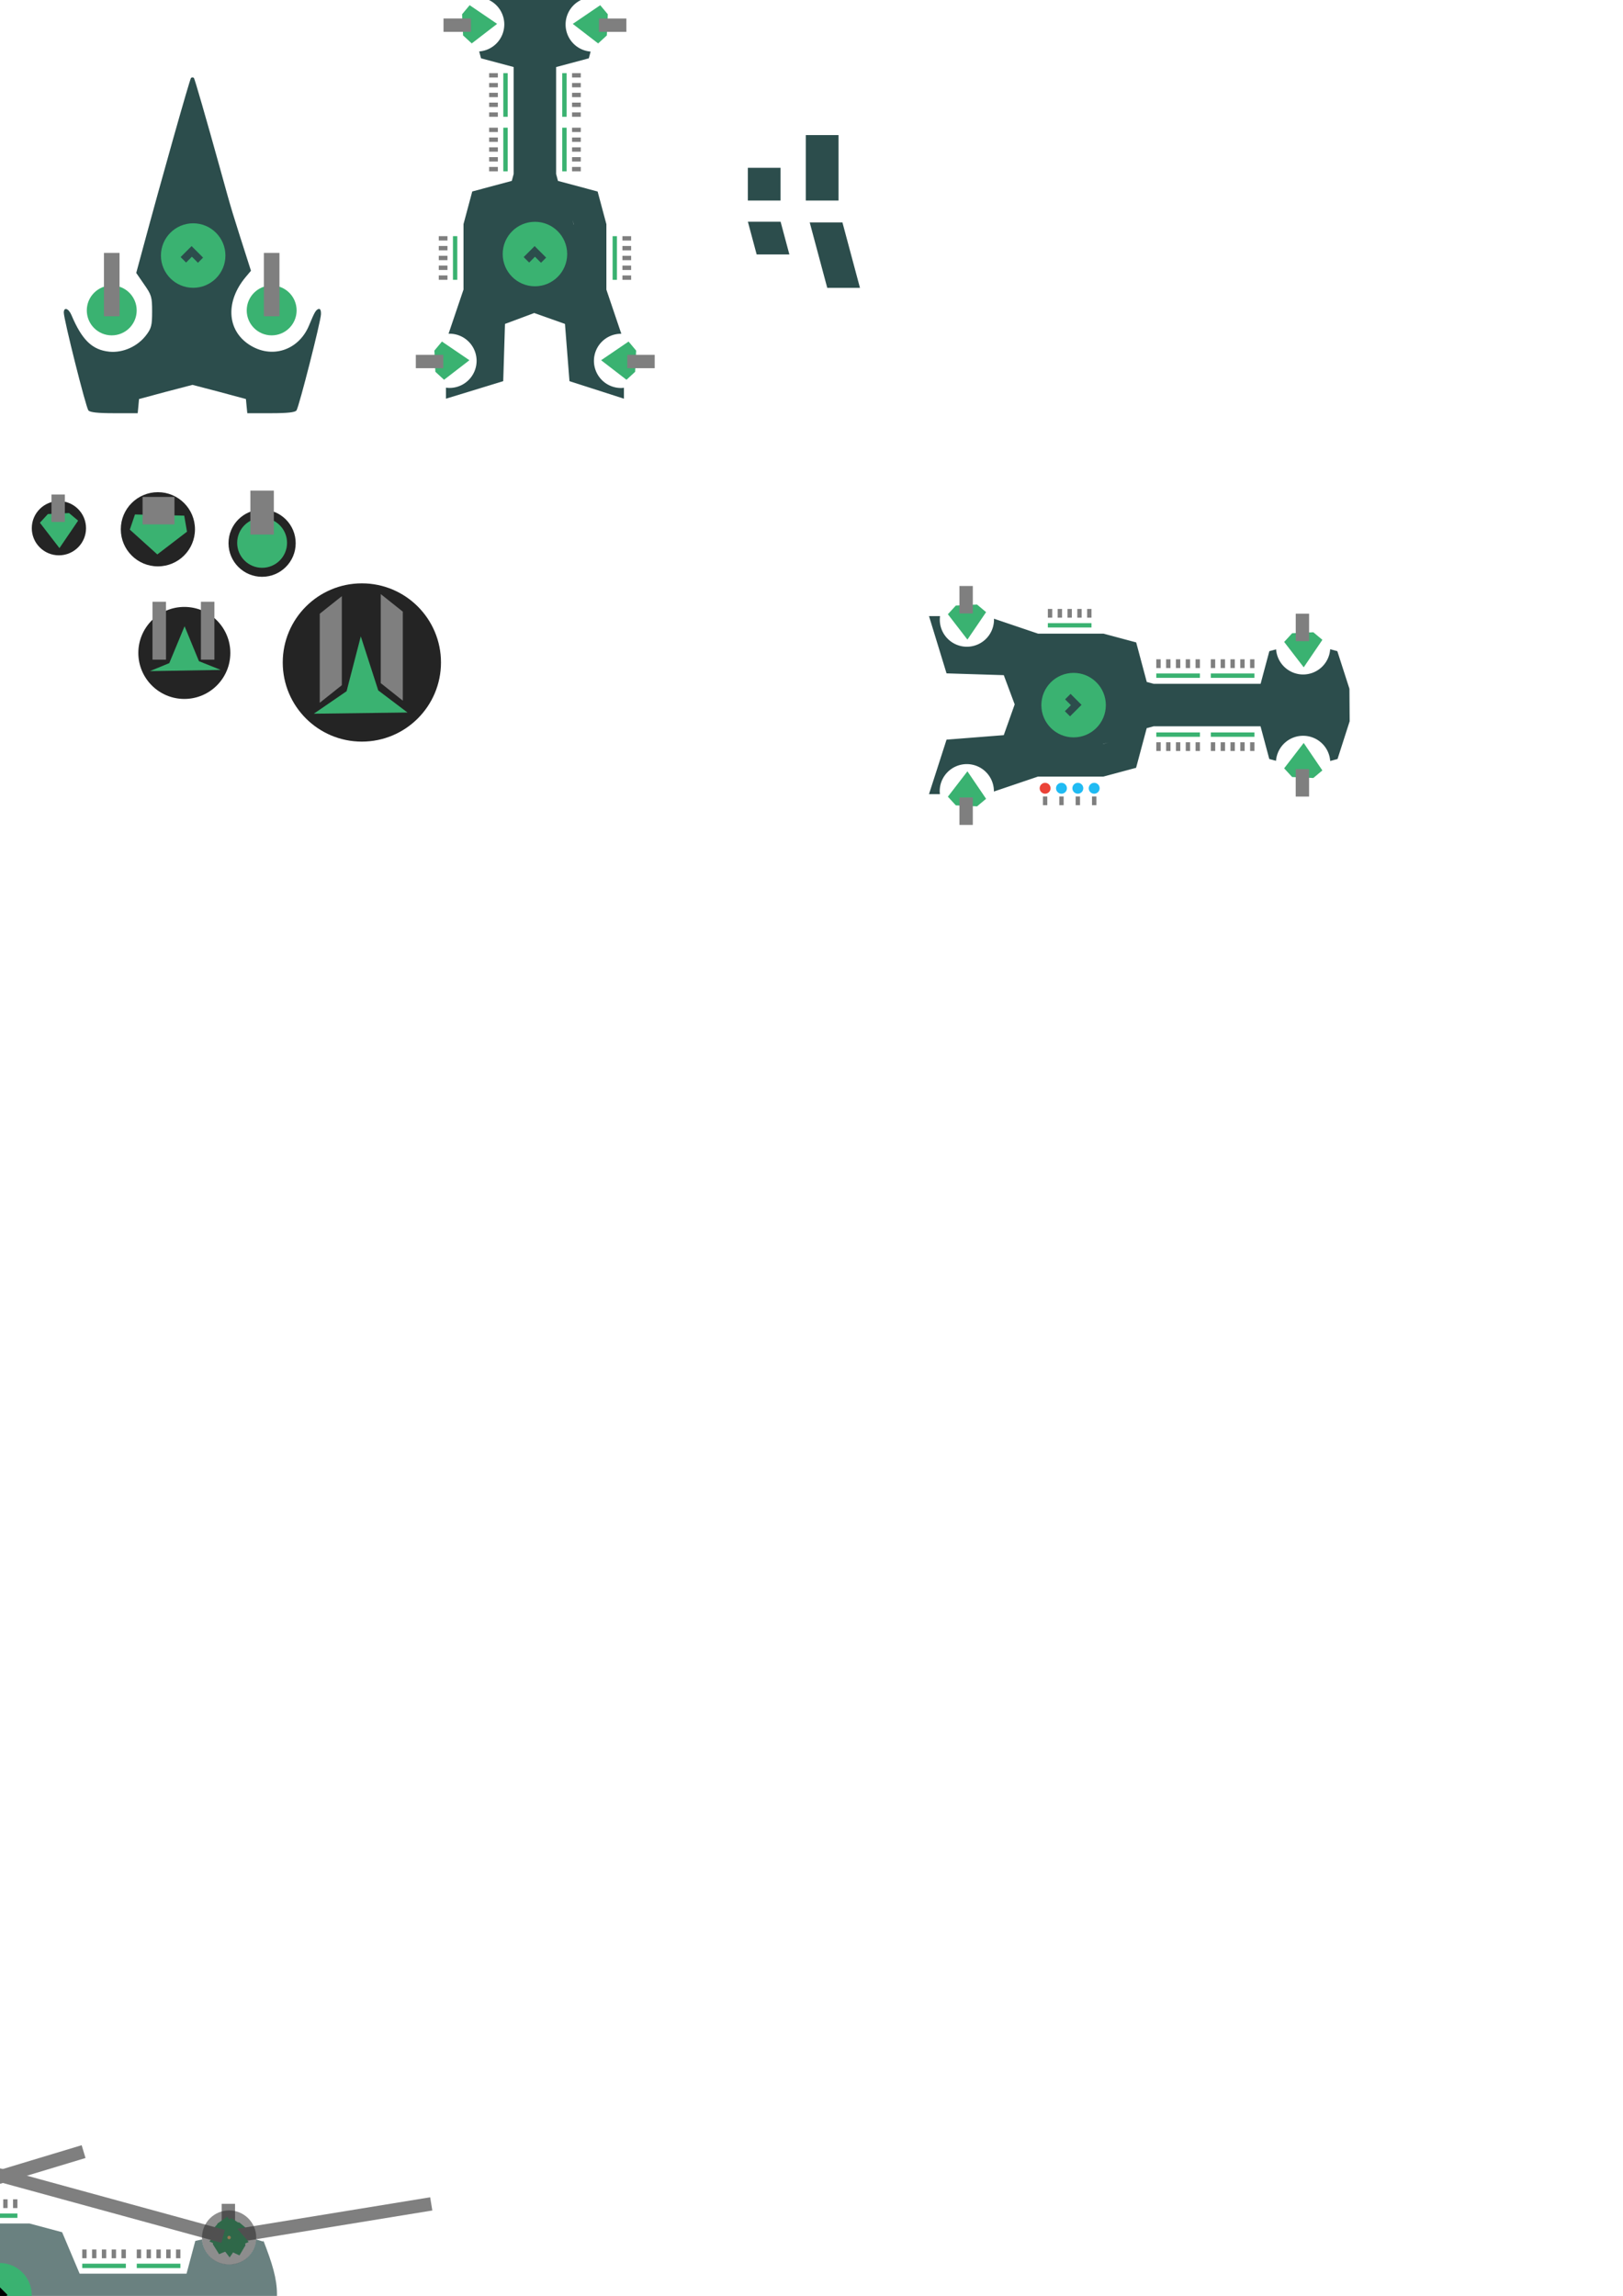 <?xml version="1.0" encoding="UTF-8" standalone="no"?>
<!-- Created with Inkscape (http://www.inkscape.org/) -->

<svg
 xmlns:dc="http://purl.org/dc/elements/1.1/"
 xmlns:cc="http://creativecommons.org/ns#"
 xmlns:rdf="http://www.w3.org/1999/02/22-rdf-syntax-ns#"
 xmlns:svg="http://www.w3.org/2000/svg"
 xmlns="http://www.w3.org/2000/svg"
 xmlns:sodipodi="http://sodipodi.sourceforge.net/DTD/sodipodi-0.dtd"
 xmlns:inkscape="http://www.inkscape.org/namespaces/inkscape"
 width="744.09"
 height="1052.4"
 viewBox="0 0 744.09 1052.4"
 id="svg2"
 version="1.1"
 inkscape:version="0.91 r13725"
 sodipodi:docname="ships.svg">
<defs
 id="defs4" />
<sodipodi:namedview
 id="base"
 pagecolor="#000000"
 bordercolor="#666666"
 borderopacity="1.0"
 inkscape:pageopacity="0"
 inkscape:pageshadow="2"
 inkscape:zoom="1"
 inkscape:cx="511.21"
 inkscape:cy="641.97"
 inkscape:document-units="px"
 inkscape:current-layer="layer1"
 showgrid="false"
 units="px"
 inkscape:object-nodes="false"
 inkscape:snap-global="true"
 inkscape:snap-bbox="true"
 inkscape:snap-bbox-midpoints="true"
 inkscape:snap-bbox-edge-midpoints="true"
 inkscape:bbox-nodes="false" />
<g
 inkscape:label="Layer 1"
 inkscape:groupmode="layer"
 id="layer1">
<path
 inkscape:connector-curvature="0"
 id="path4787"
 d="m 120.71,1027.5 -3.29,-1 c -0.44,6.5 -5.86,11.5 -12.4,11.5 -6.502,0 -11.902,-5 -12.39,-11.5 l -3.1,0.7 0,0 -4.01,15 -49.01,0 -8.03,-19 -14.96,-4 -30,0 -20.23,-6.9 0,0.4 c 0.04,6.8 -5.538,12.5 -12.43,12.5 -6.892,0 -12.467,-5.7 -12.43,-12.5 0,-0.5 0.05,-1.2 0.12,-1.7 l -5.05,0 8.03,26.5 26.24,0.7 5,13.5 -5,14 -26.24,2 -8.03,25 5,0 c 0.02,-19.5 24.955,-16.7 24.76,-1.2 l 20.21,-7 30,0 14.99,-4 8.04,-19 49.01,0 4.01,15 3.09,0.7 c 2.503,-16.3 23.72,-14.3 24.83,0.1 l 3.36,-0.9 0,0 c 8.25,-21.5 8.28,-28.1 -0.1,-49.5 z"
 style="opacity:0.707;fill:#2c4d4c;stroke-width:2.5;stroke-linecap:round;stroke-linejoin:round"
 sodipodi:nodetypes="ccccccccccccccccccccccccccccccccccccc" />
<g
 transform="translate(-240.36,948.39)"
 id="g4789">
<circle
 style="fill:#3ab271;stroke-width:2.5;stroke-linecap:round;stroke-linejoin:round"
 id="circle4791"
 cx="240.14"
 cy="103.69"
 r="14.781" />
<path
 inkscape:connector-curvature="0"
 id="path4793"
 d="m 238.75,98.527 -2.51,2.513 2.67,2.66 -2.77,2.77 2.37,2.36 5.27,-5.27 -5.03,-5.033 z"
 style="fill:#2c4d4c;stroke-width:2.5;stroke-linecap:round;stroke-linejoin:round" />
</g>
<g
 transform="matrix(0,1,-1,0,418.56,699.03)"
 id="g4795">
<rect
 style="fill:#3ab271;stroke-width:2.5;stroke-linecap:round;stroke-linejoin:round"
 id="rect4797"
 width="2"
 height="20"
 x="365.57"
 y="335.86" />
<rect
 y="-374.07"
 x="353.86"
 height="4"
 width="2"
 id="rect4799"
 style="fill:#7f7f7f;stroke-width:2.5;stroke-linecap:round;stroke-linejoin:round"
 transform="matrix(0,1,-1,0,0,0)" />
<rect
 transform="matrix(0,1,-1,0,0,0)"
 style="fill:#7f7f7f;stroke-width:2.5;stroke-linecap:round;stroke-linejoin:round"
 id="rect4801"
 width="2"
 height="4"
 x="349.36"
 y="-374.07" />
<rect
 transform="matrix(0,1,-1,0,0,0)"
 style="fill:#7f7f7f;stroke-width:2.5;stroke-linecap:round;stroke-linejoin:round"
 id="rect4803"
 width="2"
 height="4"
 x="344.86"
 y="-374.07" />
<rect
 y="-374.07"
 x="340.36"
 height="4"
 width="2"
 id="rect4805"
 style="fill:#7f7f7f;stroke-width:2.5;stroke-linecap:round;stroke-linejoin:round"
 transform="matrix(0,1,-1,0,0,0)" />
<rect
 transform="matrix(0,1,-1,0,0,0)"
 style="fill:#7f7f7f;stroke-width:2.5;stroke-linecap:round;stroke-linejoin:round"
 id="rect4807"
 width="2"
 height="4"
 x="335.86"
 y="-374.07" />
</g>
<g
 transform="matrix(0,1,-1,0,418.56,699.03)"
 id="g4809">
<rect
 y="360.86"
 x="365.57"
 height="20"
 width="2"
 id="rect4811"
 style="fill:#3ab271;stroke-width:2.5;stroke-linecap:round;stroke-linejoin:round" />
<rect
 transform="matrix(0,1,-1,0,0,0)"
 style="fill:#7f7f7f;stroke-width:2.5;stroke-linecap:round;stroke-linejoin:round"
 id="rect4813"
 width="2"
 height="4"
 x="378.86"
 y="-374.07" />
<rect
 y="-374.07"
 x="374.36"
 height="4"
 width="2"
 id="rect4815"
 style="fill:#7f7f7f;stroke-width:2.5;stroke-linecap:round;stroke-linejoin:round"
 transform="matrix(0,1,-1,0,0,0)" />
<rect
 y="-374.07"
 x="369.86"
 height="4"
 width="2"
 id="rect4817"
 style="fill:#7f7f7f;stroke-width:2.5;stroke-linecap:round;stroke-linejoin:round"
 transform="matrix(0,1,-1,0,0,0)" />
<rect
 transform="matrix(0,1,-1,0,0,0)"
 style="fill:#7f7f7f;stroke-width:2.5;stroke-linecap:round;stroke-linejoin:round"
 id="rect4819"
 width="2"
 height="4"
 x="365.36"
 y="-374.07" />
<rect
 y="-374.07"
 x="360.86"
 height="4"
 width="2"
 id="rect4821"
 style="fill:#7f7f7f;stroke-width:2.5;stroke-linecap:round;stroke-linejoin:round"
 transform="matrix(0,1,-1,0,0,0)" />
</g>
<g
 transform="matrix(0,1,-1,0,343.83,722.12)"
 id="g4823">
<rect
 y="335.86"
 x="365.57"
 height="20"
 width="2"
 id="rect4825"
 style="fill:#3ab271;stroke-width:2.5;stroke-linecap:round;stroke-linejoin:round" />
<rect
 transform="matrix(0,1,-1,0,0,0)"
 style="fill:#7f7f7f;stroke-width:2.5;stroke-linecap:round;stroke-linejoin:round"
 id="rect4827"
 width="2"
 height="4"
 x="353.86"
 y="-374.07" />
<rect
 y="-374.07"
 x="349.36"
 height="4"
 width="2"
 id="rect4829"
 style="fill:#7f7f7f;stroke-width:2.5;stroke-linecap:round;stroke-linejoin:round"
 transform="matrix(0,1,-1,0,0,0)" />
<rect
 y="-374.07"
 x="344.86"
 height="4"
 width="2"
 id="rect4831"
 style="fill:#7f7f7f;stroke-width:2.5;stroke-linecap:round;stroke-linejoin:round"
 transform="matrix(0,1,-1,0,0,0)" />
<rect
 transform="matrix(0,1,-1,0,0,0)"
 style="fill:#7f7f7f;stroke-width:2.5;stroke-linecap:round;stroke-linejoin:round"
 id="rect4833"
 width="2"
 height="4"
 x="340.36"
 y="-374.07" />
<rect
 y="-374.07"
 x="335.86"
 height="4"
 width="2"
 id="rect4835"
 style="fill:#7f7f7f;stroke-width:2.5;stroke-linecap:round;stroke-linejoin:round"
 transform="matrix(0,1,-1,0,0,0)" />
</g>
<g
 id="g4837"
 transform="matrix(0,-1,-1,0,418.56,1405.2)">
<rect
 y="335.86"
 x="365.57"
 height="20"
 width="2"
 id="rect4839"
 style="fill:#3ab271;stroke-width:2.5;stroke-linecap:round;stroke-linejoin:round" />
<rect
 transform="matrix(0,1,-1,0,0,0)"
 style="fill:#7f7f7f;stroke-width:2.5;stroke-linecap:round;stroke-linejoin:round"
 id="rect4841"
 width="2"
 height="4"
 x="353.86"
 y="-374.07" />
<rect
 y="-374.07"
 x="349.36"
 height="4"
 width="2"
 id="rect4843"
 style="fill:#7f7f7f;stroke-width:2.5;stroke-linecap:round;stroke-linejoin:round"
 transform="matrix(0,1,-1,0,0,0)" />
<rect
 y="-374.07"
 x="344.86"
 height="4"
 width="2"
 id="rect4845"
 style="fill:#7f7f7f;stroke-width:2.5;stroke-linecap:round;stroke-linejoin:round"
 transform="matrix(0,1,-1,0,0,0)" />
<rect
 transform="matrix(0,1,-1,0,0,0)"
 style="fill:#7f7f7f;stroke-width:2.5;stroke-linecap:round;stroke-linejoin:round"
 id="rect4847"
 width="2"
 height="4"
 x="340.36"
 y="-374.07" />
<rect
 y="-374.07"
 x="335.86"
 height="4"
 width="2"
 id="rect4849"
 style="fill:#7f7f7f;stroke-width:2.5;stroke-linecap:round;stroke-linejoin:round"
 transform="matrix(0,1,-1,0,0,0)" />
</g>
<g
 id="g4851"
 transform="matrix(0,-1,-1,0,418.56,1405.2)">
<rect
 style="fill:#3ab271;stroke-width:2.5;stroke-linecap:round;stroke-linejoin:round"
 id="rect4853"
 width="2"
 height="20"
 x="365.57"
 y="360.86" />
<rect
 y="-374.07"
 x="378.86"
 height="4"
 width="2"
 id="rect4855"
 style="fill:#7f7f7f;stroke-width:2.5;stroke-linecap:round;stroke-linejoin:round"
 transform="matrix(0,1,-1,0,0,0)" />
<rect
 transform="matrix(0,1,-1,0,0,0)"
 style="fill:#7f7f7f;stroke-width:2.5;stroke-linecap:round;stroke-linejoin:round"
 id="rect4857"
 width="2"
 height="4"
 x="374.36"
 y="-374.07" />
<rect
 transform="matrix(0,1,-1,0,0,0)"
 style="fill:#7f7f7f;stroke-width:2.5;stroke-linecap:round;stroke-linejoin:round"
 id="rect4859"
 width="2"
 height="4"
 x="369.86"
 y="-374.07" />
<rect
 y="-374.07"
 x="365.36"
 height="4"
 width="2"
 id="rect4861"
 style="fill:#7f7f7f;stroke-width:2.5;stroke-linecap:round;stroke-linejoin:round"
 transform="matrix(0,1,-1,0,0,0)" />
<rect
 transform="matrix(0,1,-1,0,0,0)"
 style="fill:#7f7f7f;stroke-width:2.5;stroke-linecap:round;stroke-linejoin:round"
 id="rect4863"
 width="2"
 height="4"
 x="360.86"
 y="-374.07" />
</g>
<g
 id="g4865"
 transform="matrix(0,-1,-1,0,343.84,1382.2)">
<rect
 style="fill:#3ab271;stroke-width:2.5;stroke-linecap:round;stroke-linejoin:round"
 id="rect4867"
 width="2"
 height="20"
 x="365.57"
 y="335.86" />
<rect
 y="-374.07"
 x="353.86"
 height="4"
 width="2"
 id="rect4869"
 style="fill:#7f7f7f;stroke-width:2.5;stroke-linecap:round;stroke-linejoin:round"
 transform="matrix(0,1,-1,0,0,0)" />
<rect
 transform="matrix(0,1,-1,0,0,0)"
 style="fill:#7f7f7f;stroke-width:2.5;stroke-linecap:round;stroke-linejoin:round"
 id="rect4871"
 width="2"
 height="4"
 x="349.36"
 y="-374.07" />
<rect
 transform="matrix(0,1,-1,0,0,0)"
 style="fill:#7f7f7f;stroke-width:2.5;stroke-linecap:round;stroke-linejoin:round"
 id="rect4873"
 width="2"
 height="4"
 x="344.86"
 y="-374.07" />
<rect
 y="-374.07"
 x="340.36"
 height="4"
 width="2"
 id="rect4875"
 style="fill:#7f7f7f;stroke-width:2.5;stroke-linecap:round;stroke-linejoin:round"
 transform="matrix(0,1,-1,0,0,0)" />
<rect
 transform="matrix(0,1,-1,0,0,0)"
 style="fill:#7f7f7f;stroke-width:2.5;stroke-linecap:round;stroke-linejoin:round"
 id="rect4877"
 width="2"
 height="4"
 x="335.86"
 y="-374.07" />
</g>
<g
 transform="matrix(0,-1,-1,0,240.08,1227.7)"
 id="g4879"
 inkscape:transform-center-x="-0.045475"
 inkscape:transform-center-y="-2.8194">
<path
 sodipodi:nodetypes="cccccc"
 inkscape:connector-curvature="0"
 id="path4881"
 d="m 221.49,284.56 -3.47,-4.15 -12.59,8.56 11.63,8.96 3.98,-3.66 z"
 style="fill:#3ab271;stroke-width:2.5;stroke-linecap:round;stroke-linejoin:round" />
<rect
 style="fill:#7f7f7f;stroke-width:2.5;stroke-linecap:round;stroke-linejoin:round"
 id="rect4883"
 width="6.131"
 height="12.575"
 x="286.5"
 y="-230"
 transform="matrix(0,1,-1,0,0,0)" />
</g>
<g
 id="g4885"
 transform="matrix(0,1,-1,0,240.08,876.99)">
<path
 style="fill:#3ab271;stroke-width:2.5;stroke-linecap:round;stroke-linejoin:round"
 d="m 221.49,284.56 -3.47,-4.15 -12.59,8.56 11.63,8.96 3.98,-3.66 z"
 id="path4887"
 inkscape:connector-curvature="0"
 sodipodi:nodetypes="cccccc" />
<rect
 transform="matrix(0,1,-1,0,0,0)"
 y="-230"
 x="286.5"
 height="12.575"
 width="6.131"
 id="rect4889"
 style="fill:#7f7f7f;stroke-width:2.5;stroke-linecap:round;stroke-linejoin:round" />
</g>
<g
 id="g4891"
 transform="matrix(0,-1,-1,0,394.26,1240.2)"
 inkscape:transform-center-x="-0.093132"
 inkscape:transform-center-y="-3.2131">
<path
 style="fill:#3ab271;stroke-width:2.5;stroke-linecap:round;stroke-linejoin:round"
 d="m 221.49,284.56 -3.47,-4.15 -12.59,8.56 11.63,8.96 3.98,-3.66 z"
 id="path4893"
 inkscape:connector-curvature="0"
 sodipodi:nodetypes="cccccc" />
<rect
 transform="matrix(0,1,-1,0,0,0)"
 y="-230"
 x="286.5"
 height="12.575"
 width="6.131"
 id="rect4895"
 style="fill:#7f7f7f;stroke-width:2.5;stroke-linecap:round;stroke-linejoin:round" />
</g>
<g
 transform="matrix(0,1,-1,0,394.25,864)"
 id="g4897">
<path
 sodipodi:nodetypes="cccccc"
 inkscape:connector-curvature="0"
 id="path4899"
 d="m 221.49,284.56 -3.47,-4.15 -12.59,8.56 11.63,8.96 3.98,-3.66 z"
 style="fill:#3ab271;stroke-width:2.5;stroke-linecap:round;stroke-linejoin:round" />
<rect
 style="fill:#7f7f7f;stroke-width:2.5;stroke-linecap:round;stroke-linejoin:round"
 id="rect4901"
 width="6.131"
 height="12.575"
 x="286.5"
 y="-230"
 transform="matrix(0,1,-1,0,0,0)" />
</g>
<path
 style="fill:#2c4d4c"
 d="m 29.25,143.31 c 0,3.1 10.12,43.4 11.27,44.8 0.67,0.9 4.32,1.3 11.79,1.3 l 10.82,0 0.31,-3.2 0.3,-3.3 12.26,-3.3 12.236,-3.2 12.264,3.2 12.25,3.3 0.31,3.3 0.32,3.2 10.87,0 c 7.6,0 11.13,-0.4 11.69,-1.3 1.2,-1.8 11.1,-40.7 11.21,-44 0.1,-1.8 -0.35,-2.7 -1.08,-2.5 -1.3,0.5 -1.8,1.3 -4.4,7.6 -4.77,11.5 -17.29,15.5 -27.54,8.7 -10.14,-6.7 -10.78,-19.8 -1.51,-30.9 l 2.44,-2.9 C 105.53,94.238 107,99.268 100.8,76.918 c -6.194,-22.3 -11.534,-40.8 -11.904,-41.2 -0.36,-0.3 -0.95,-0.3 -1.32,0 -0.58,0.6 -13.496,46.3 -22.256,78.802 l -2.86,10.59 3.65,5.3 c 3.37,4.8 3.63,5.7 3.63,12.4 0,6.3 -0.34,7.7 -2.71,10.8 -3.92,5.2 -10.64,8.2 -16.88,7.6 -7.85,-0.8 -12.54,-5.3 -17.4,-16.8 -1.31,-3.1 -3.5,-3.8 -3.5,-1.1 z"
 id="path4168"
 inkscape:connector-curvature="0"
 sodipodi:nodetypes="scscccccccccscccccccccccccscccs" />
<circle
 style="fill:#3ab271;stroke-width:2.5;stroke-linecap:round;stroke-linejoin:round"
 id="path4158"
 cx="380.11"
 cy="-220.64"
 r="117.03" />
<circle
 r="117.03"
 cy="-215.02"
 cx="113.52"
 id="circle4160"
 style="fill:#7f7f7f;stroke-width:2.5;stroke-linecap:round;stroke-linejoin:round" />
<circle
 style="fill:#2e4e4e;stroke-width:2.5;stroke-linecap:round;stroke-linejoin:round"
 id="circle4162"
 cx="647.17"
 cy="-215.02"
 r="117.03" />
<g
 id="g4185"
 transform="matrix(0,-1,1,0,-14.751,356.16)">
<circle
 r="11.435"
 cy="65.981"
 cx="213.87"
 id="path4181"
 style="fill:#3ab271;stroke-width:2.5;stroke-linecap:round;stroke-linejoin:round" />
<rect
 transform="matrix(0,1,-1,0,0,0)"
 y="-240.23"
 x="62.406"
 height="29.045"
 width="7.151"
 id="rect4183"
 style="fill:#7f7f7f;stroke-width:2.5;stroke-linecap:round;stroke-linejoin:round" />
</g>
<g
 id="g4209"
 transform="matrix(0,-1,1,0,-15.124,357.28)">
<circle
 r="14.781"
 cy="103.69"
 cx="240.14"
 id="circle4203"
 style="fill:#3ab271;stroke-width:2.5;stroke-linecap:round;stroke-linejoin:round" />
<path
 style="fill:#2c4d4c;stroke-width:2.5;stroke-linecap:round;stroke-linejoin:round"
 d="m 239.44,97.926 -2.51,2.514 2.67,2.66 -2.77,2.77 2.37,2.36 5.27,-5.27 -5.03,-5.034 z"
 id="rect4205"
 inkscape:connector-curvature="0" />
</g>
<g
 transform="matrix(0,-1,1,0,58.57,356.16)"
 id="g4321">
<circle
 style="fill:#3ab271;stroke-width:2.5;stroke-linecap:round;stroke-linejoin:round"
 id="circle4323"
 cx="213.87"
 cy="65.981"
 r="11.435" />
<rect
 style="fill:#7f7f7f;stroke-width:2.5;stroke-linecap:round;stroke-linejoin:round"
 id="rect4325"
 width="7.151"
 height="29.045"
 x="62.406"
 y="-240.23"
 transform="matrix(0,1,-1,0,0,0)" />
</g>
<rect
 style="fill:#2c4d4c;stroke-width:2.5;stroke-linecap:round;stroke-linejoin:round"
 id="rect4327"
 width="15"
 height="30"
 x="369.44"
 y="61.92" />
<rect
 y="105.53"
 x="343.89"
 height="31.058"
 width="15"
 id="rect4329"
 style="fill:#2c4d4c;stroke-width:2.5;stroke-linecap:round;stroke-linejoin:round"
 transform="matrix(1,0,0.259,0.966,0,0)" />
<rect
 y="76.92"
 x="342.86"
 height="15"
 width="15"
 id="rect4331"
 style="fill:#2c4d4c;stroke-width:2.5;stroke-linecap:round;stroke-linejoin:round" />
<rect
 style="fill:#2c4d4c;stroke-width:2.5;stroke-linecap:round;stroke-linejoin:round"
 id="rect4333"
 width="15"
 height="15.529"
 x="315.63"
 y="105.21"
 transform="matrix(1,0,0.259,0.966,0,0)" />
<path
 style="fill:#2c4d4c;stroke-width:2.5;stroke-linecap:round;stroke-linejoin:round"
 d="m 252.72,-10.114 -14.97,0.08 -17.24,5.539 -0.88,3.287 a 12.433,12.433 0 0 1 11.57,12.4 12.433,12.433 0 0 1 -11.51,12.387 l 0.83,3.103 0,0.04 14.97,4.01 0,19.016 0,29.996 -0.85,3.17 -18.13,4.86 -4.01,14.956 0,30 -6.85,20.23 a 12.433,12.433 0 0 1 0.42,0 12.433,12.433 0 0 1 12.43,12.43 12.433,12.433 0 0 1 -12.43,12.43 12.433,12.433 0 0 1 -1.61,-0.12 l 0,5.05 26.25,-8.03 0.81,-26.24 13.4,-5 14.1,5 2.06,26.24 24.97,8.03 0,-5 a 12.433,12.433 0 0 1 -1.32,0.1 12.433,12.433 0 0 1 -12.43,-12.43 12.433,12.433 0 0 1 12.43,-12.43 12.433,12.433 0 0 1 0.12,0 l -6.84,-20.21 0,-30 -4.02,-14.986 -18.18,-4.87 -0.85,-3.17 0,-29.995 0,-19.014 14.99,-4.016 0.83,-3.087 A 12.433,12.433 0 0 1 259.31,11.199 12.433,12.433 0 0 1 270.86,-1.19 l -0.9,-3.363 0,-0.02 -17.24,-5.541 z m 9.76,110.864 0.55,2.07 0,0.24 -0.55,-2.31 z"
 id="rect4327-5"
 inkscape:connector-curvature="0" />
<g
 id="g4402"
 transform="translate(-86.016,8.704)">
<circle
 r="15.401"
 cy="240.29"
 cx="206.18"
 id="path4377"
 style="fill:#242424;stroke-width:2.5;stroke-linecap:round;stroke-linejoin:round" />
<g
 transform="matrix(0,-1,1,0,64.853,454)"
 id="g4197">
<circle
 r="11.435"
 cy="141.33"
 cx="213.87"
 id="circle4191"
 style="fill:#3ab271;stroke-width:2.5;stroke-linecap:round;stroke-linejoin:round" />
<rect
 transform="matrix(0,1,-1,0,0,0)"
 y="-237.82"
 x="135.95"
 height="20.142"
 width="10.753"
 id="rect4193"
 style="fill:#7f7f7f;stroke-width:2.5;stroke-linecap:round;stroke-linejoin:round" />
</g>
</g>
<g
 id="g4408"
 transform="translate(-1.229,9.83)">
<circle
 style="fill:#242424;stroke-width:2.5;stroke-linecap:round;stroke-linejoin:round"
 id="circle4400"
 cx="167.13"
 cy="293.84"
 r="36.273" />
<g
 transform="matrix(0,-1,1,0,-215.96,491.77)"
 id="g4312">
<path
 sodipodi:nodetypes="cccccc"
 inkscape:connector-curvature="0"
 id="path4301"
 d="m 174.45,361.06 10.31,15.03 25.14,6.51 -24.77,8 -10.13,13.41 z"
 style="fill:#3ab271;stroke-width:2.5;stroke-linecap:round;stroke-linejoin:round" />
<rect
 style="fill:#7f7f7f;stroke-width:2.5;stroke-linecap:round;stroke-linejoin:round"
 id="rect4303"
 width="12.914"
 height="40.813"
 x="464.61"
 y="69.169"
 transform="matrix(0.623,0.783,-1,0,0,0)" />
<rect
 transform="matrix(0.623,-0.783,-1,0,0,0)"
 y="-540.98"
 x="-513.23"
 height="40.813"
 width="12.914"
 id="rect4310"
 style="fill:#7f7f7f;stroke-width:2.5;stroke-linecap:round;stroke-linejoin:round" />
</g>
</g>
<g
 id="g4415"
 transform="translate(-6.948,-13.439)">
<circle
 r="21.09"
 cy="312.73"
 cx="91.46"
 id="circle4398"
 style="fill:#242424;stroke-width:2.5;stroke-linecap:round;stroke-linejoin:round" />
<g
 transform="matrix(0,-1,1,0,-243.08,519.95)"
 id="g4294">
<path
 style="fill:#3ab271;stroke-width:2.5;stroke-linecap:round;stroke-linejoin:round"
 d="m 198.88,318.74 3.67,8.9 16.9,7.01 -16.02,6.59 -4,9.99 z"
 id="path4234-3"
 inkscape:connector-curvature="0"
 sodipodi:nodetypes="cccccc" />
<rect
 transform="matrix(0,1,-1,0,0,0)"
 y="-230.68"
 x="319.94"
 height="26.536"
 width="6.185"
 id="rect4193-7-7-9"
 style="fill:#7f7f7f;stroke-width:2.5;stroke-linecap:round;stroke-linejoin:round" />
<rect
 style="fill:#7f7f7f;stroke-width:2.5;stroke-linecap:round;stroke-linejoin:round"
 id="rect4292"
 width="6.185"
 height="26.536"
 x="342.14"
 y="-230.68"
 transform="matrix(0,1,-1,0,0,0)" />
</g>
</g>
<g
 id="g4422">
<circle
 style="fill:#242424;stroke-width:2.5;stroke-linecap:round;stroke-linejoin:round"
 id="circle4396"
 cx="72.385"
 cy="242.61"
 r="17.003" />
<g
 transform="matrix(0,-1,1,0,-218.91,457.79)"
 id="g4259">
<path
 style="fill:#3ab271;stroke-width:2.5;stroke-linecap:round;stroke-linejoin:round"
 d="m 221.97,280.79 -6.95,-2.36 -11.37,12.6 10.43,13.61 7.34,-1.27 z"
 id="path4234"
 inkscape:connector-curvature="0"
 sodipodi:nodetypes="cccccc" />
<rect
 transform="matrix(0,1,-1,0,0,0)"
 y="-230"
 x="284.28"
 height="12.575"
 width="14.613"
 id="rect4193-7-7"
 style="fill:#7f7f7f;stroke-width:2.5;stroke-linecap:round;stroke-linejoin:round" />
</g>
</g>
<g
 id="g4209-3"
 transform="matrix(0,-1,1,0,141.56,356.59)">
<circle
 r="14.781"
 cy="103.69"
 cx="240.14"
 id="circle4203-9"
 style="fill:#3ab271;stroke-width:2.5;stroke-linecap:round;stroke-linejoin:round" />
<path
 style="fill:#2c4d4c;stroke-width:2.5;stroke-linecap:round;stroke-linejoin:round"
 d="m 238.75,98.527 -2.51,2.513 2.67,2.66 -2.77,2.77 2.37,2.36 5.27,-5.27 -5.03,-5.033 z"
 id="rect4205-3"
 inkscape:connector-curvature="0" />
</g>
<g
 id="g4531"
 transform="translate(-107.8,-302.33)">
<rect
 y="335.86"
 x="365.57"
 height="20"
 width="2"
 id="rect4455"
 style="fill:#3ab271;stroke-width:2.5;stroke-linecap:round;stroke-linejoin:round" />
<rect
 transform="matrix(0,1,-1,0,0,0)"
 style="fill:#7f7f7f;stroke-width:2.5;stroke-linecap:round;stroke-linejoin:round"
 id="rect4457"
 width="2"
 height="4"
 x="353.86"
 y="-374.07" />
<rect
 y="-374.07"
 x="349.36"
 height="4"
 width="2"
 id="rect4465"
 style="fill:#7f7f7f;stroke-width:2.5;stroke-linecap:round;stroke-linejoin:round"
 transform="matrix(0,1,-1,0,0,0)" />
<rect
 y="-374.07"
 x="344.86"
 height="4"
 width="2"
 id="rect4467"
 style="fill:#7f7f7f;stroke-width:2.5;stroke-linecap:round;stroke-linejoin:round"
 transform="matrix(0,1,-1,0,0,0)" />
<rect
 transform="matrix(0,1,-1,0,0,0)"
 style="fill:#7f7f7f;stroke-width:2.5;stroke-linecap:round;stroke-linejoin:round"
 id="rect4469"
 width="2"
 height="4"
 x="340.36"
 y="-374.07" />
<rect
 y="-374.07"
 x="335.86"
 height="4"
 width="2"
 id="rect4473"
 style="fill:#7f7f7f;stroke-width:2.5;stroke-linecap:round;stroke-linejoin:round"
 transform="matrix(0,1,-1,0,0,0)" />
</g>
<g
 id="g4523"
 transform="translate(-107.8,-302.33)">
<rect
 style="fill:#3ab271;stroke-width:2.5;stroke-linecap:round;stroke-linejoin:round"
 id="rect4507"
 width="2"
 height="20"
 x="365.57"
 y="360.86" />
<rect
 y="-374.07"
 x="378.86"
 height="4"
 width="2"
 id="rect4509"
 style="fill:#7f7f7f;stroke-width:2.5;stroke-linecap:round;stroke-linejoin:round"
 transform="matrix(0,1,-1,0,0,0)" />
<rect
 transform="matrix(0,1,-1,0,0,0)"
 style="fill:#7f7f7f;stroke-width:2.5;stroke-linecap:round;stroke-linejoin:round"
 id="rect4511"
 width="2"
 height="4"
 x="374.36"
 y="-374.07" />
<rect
 transform="matrix(0,1,-1,0,0,0)"
 style="fill:#7f7f7f;stroke-width:2.5;stroke-linecap:round;stroke-linejoin:round"
 id="rect4513"
 width="2"
 height="4"
 x="369.86"
 y="-374.07" />
<rect
 y="-374.07"
 x="365.36"
 height="4"
 width="2"
 id="rect4515"
 style="fill:#7f7f7f;stroke-width:2.5;stroke-linecap:round;stroke-linejoin:round"
 transform="matrix(0,1,-1,0,0,0)" />
<rect
 transform="matrix(0,1,-1,0,0,0)"
 style="fill:#7f7f7f;stroke-width:2.5;stroke-linecap:round;stroke-linejoin:round"
 id="rect4517"
 width="2"
 height="4"
 x="360.86"
 y="-374.07" />
</g>
<g
 id="g4539"
 transform="translate(-84.714,-227.6)">
<rect
 style="fill:#3ab271;stroke-width:2.5;stroke-linecap:round;stroke-linejoin:round"
 id="rect4541"
 width="2"
 height="20"
 x="365.57"
 y="335.86" />
<rect
 y="-374.07"
 x="353.86"
 height="4"
 width="2"
 id="rect4543"
 style="fill:#7f7f7f;stroke-width:2.5;stroke-linecap:round;stroke-linejoin:round"
 transform="matrix(0,1,-1,0,0,0)" />
<rect
 transform="matrix(0,1,-1,0,0,0)"
 style="fill:#7f7f7f;stroke-width:2.5;stroke-linecap:round;stroke-linejoin:round"
 id="rect4545"
 width="2"
 height="4"
 x="349.36"
 y="-374.07" />
<rect
 transform="matrix(0,1,-1,0,0,0)"
 style="fill:#7f7f7f;stroke-width:2.5;stroke-linecap:round;stroke-linejoin:round"
 id="rect4547"
 width="2"
 height="4"
 x="344.86"
 y="-374.07" />
<rect
 y="-374.07"
 x="340.36"
 height="4"
 width="2"
 id="rect4549"
 style="fill:#7f7f7f;stroke-width:2.5;stroke-linecap:round;stroke-linejoin:round"
 transform="matrix(0,1,-1,0,0,0)" />
<rect
 transform="matrix(0,1,-1,0,0,0)"
 style="fill:#7f7f7f;stroke-width:2.5;stroke-linecap:round;stroke-linejoin:round"
 id="rect4551"
 width="2"
 height="4"
 x="335.86"
 y="-374.07" />
</g>
<g
 transform="matrix(-1,0,0,1,598.32,-302.33)"
 id="g4589">
<rect
 style="fill:#3ab271;stroke-width:2.5;stroke-linecap:round;stroke-linejoin:round"
 id="rect4591"
 width="2"
 height="20"
 x="365.57"
 y="335.86" />
<rect
 y="-374.07"
 x="353.86"
 height="4"
 width="2"
 id="rect4593"
 style="fill:#7f7f7f;stroke-width:2.5;stroke-linecap:round;stroke-linejoin:round"
 transform="matrix(0,1,-1,0,0,0)" />
<rect
 transform="matrix(0,1,-1,0,0,0)"
 style="fill:#7f7f7f;stroke-width:2.5;stroke-linecap:round;stroke-linejoin:round"
 id="rect4595"
 width="2"
 height="4"
 x="349.36"
 y="-374.07" />
<rect
 transform="matrix(0,1,-1,0,0,0)"
 style="fill:#7f7f7f;stroke-width:2.5;stroke-linecap:round;stroke-linejoin:round"
 id="rect4597"
 width="2"
 height="4"
 x="344.86"
 y="-374.07" />
<rect
 y="-374.07"
 x="340.36"
 height="4"
 width="2"
 id="rect4599"
 style="fill:#7f7f7f;stroke-width:2.5;stroke-linecap:round;stroke-linejoin:round"
 transform="matrix(0,1,-1,0,0,0)" />
<rect
 transform="matrix(0,1,-1,0,0,0)"
 style="fill:#7f7f7f;stroke-width:2.5;stroke-linecap:round;stroke-linejoin:round"
 id="rect4601"
 width="2"
 height="4"
 x="335.86"
 y="-374.07" />
</g>
<g
 transform="matrix(-1,0,0,1,598.32,-302.33)"
 id="g4617">
<rect
 y="360.86"
 x="365.57"
 height="20"
 width="2"
 id="rect4619"
 style="fill:#3ab271;stroke-width:2.5;stroke-linecap:round;stroke-linejoin:round" />
<rect
 transform="matrix(0,1,-1,0,0,0)"
 style="fill:#7f7f7f;stroke-width:2.5;stroke-linecap:round;stroke-linejoin:round"
 id="rect4621"
 width="2"
 height="4"
 x="378.86"
 y="-374.07" />
<rect
 y="-374.07"
 x="374.36"
 height="4"
 width="2"
 id="rect4623"
 style="fill:#7f7f7f;stroke-width:2.5;stroke-linecap:round;stroke-linejoin:round"
 transform="matrix(0,1,-1,0,0,0)" />
<rect
 y="-374.07"
 x="369.86"
 height="4"
 width="2"
 id="rect4625"
 style="fill:#7f7f7f;stroke-width:2.5;stroke-linecap:round;stroke-linejoin:round"
 transform="matrix(0,1,-1,0,0,0)" />
<rect
 transform="matrix(0,1,-1,0,0,0)"
 style="fill:#7f7f7f;stroke-width:2.5;stroke-linecap:round;stroke-linejoin:round"
 id="rect4627"
 width="2"
 height="4"
 x="365.36"
 y="-374.07" />
<rect
 y="-374.07"
 x="360.86"
 height="4"
 width="2"
 id="rect4629"
 style="fill:#7f7f7f;stroke-width:2.5;stroke-linecap:round;stroke-linejoin:round"
 transform="matrix(0,1,-1,0,0,0)" />
</g>
<g
 transform="matrix(-1,0,0,1,575.23,-227.61)"
 id="g4643">
<rect
 y="335.86"
 x="365.57"
 height="20"
 width="2"
 id="rect4645"
 style="fill:#3ab271;stroke-width:2.5;stroke-linecap:round;stroke-linejoin:round" />
<rect
 transform="matrix(0,1,-1,0,0,0)"
 style="fill:#7f7f7f;stroke-width:2.5;stroke-linecap:round;stroke-linejoin:round"
 id="rect4647"
 width="2"
 height="4"
 x="353.86"
 y="-374.07" />
<rect
 y="-374.07"
 x="349.36"
 height="4"
 width="2"
 id="rect4649"
 style="fill:#7f7f7f;stroke-width:2.5;stroke-linecap:round;stroke-linejoin:round"
 transform="matrix(0,1,-1,0,0,0)" />
<rect
 y="-374.07"
 x="344.86"
 height="4"
 width="2"
 id="rect4651"
 style="fill:#7f7f7f;stroke-width:2.5;stroke-linecap:round;stroke-linejoin:round"
 transform="matrix(0,1,-1,0,0,0)" />
<rect
 transform="matrix(0,1,-1,0,0,0)"
 style="fill:#7f7f7f;stroke-width:2.5;stroke-linecap:round;stroke-linejoin:round"
 id="rect4653"
 width="2"
 height="4"
 x="340.36"
 y="-374.07" />
<rect
 y="-374.07"
 x="335.86"
 height="4"
 width="2"
 id="rect4655"
 style="fill:#7f7f7f;stroke-width:2.5;stroke-linecap:round;stroke-linejoin:round"
 transform="matrix(0,1,-1,0,0,0)" />
</g>
<g
 id="g4728"
 transform="matrix(-1,0,0,1,420.64,-123.85)">
<path
 style="fill:#3ab271;stroke-width:2.5;stroke-linecap:round;stroke-linejoin:round"
 d="m 221.49,284.56 -3.47,-4.15 -12.59,8.56 11.63,8.96 3.98,-3.66 z"
 id="path4730"
 inkscape:connector-curvature="0"
 sodipodi:nodetypes="cccccc" />
<rect
 transform="matrix(0,1,-1,0,0,0)"
 y="-230"
 x="286.5"
 height="12.575"
 width="6.131"
 id="rect4732"
 style="fill:#7f7f7f;stroke-width:2.5;stroke-linecap:round;stroke-linejoin:round" />
</g>
<g
 transform="translate(70.161,-123.85)"
 id="g4738">
<path
 sodipodi:nodetypes="cccccc"
 inkscape:connector-curvature="0"
 id="path4740"
 d="m 221.49,284.56 -3.47,-4.15 -12.59,8.56 11.63,8.96 3.98,-3.66 z"
 style="fill:#3ab271;stroke-width:2.5;stroke-linecap:round;stroke-linejoin:round" />
<rect
 style="fill:#7f7f7f;stroke-width:2.5;stroke-linecap:round;stroke-linejoin:round"
 id="rect4742"
 width="6.131"
 height="12.575"
 x="286.5"
 y="-230"
 transform="matrix(0,1,-1,0,0,0)" />
</g>
<g
 transform="matrix(-1,0,0,1,433.34,-278.03)"
 id="g4635">
<path
 sodipodi:nodetypes="cccccc"
 inkscape:connector-curvature="0"
 id="path4637"
 d="m 221.49,284.56 -3.47,-4.15 -12.59,8.56 11.63,8.96 3.98,-3.66 z"
 style="fill:#3ab271;stroke-width:2.5;stroke-linecap:round;stroke-linejoin:round" />
<rect
 style="fill:#7f7f7f;stroke-width:2.5;stroke-linecap:round;stroke-linejoin:round"
 id="rect4639"
 width="6.131"
 height="12.575"
 x="286.5"
 y="-230"
 transform="matrix(0,1,-1,0,0,0)" />
</g>
<g
 id="g4263"
 transform="translate(57.166,-278.02)">
<path
 style="fill:#3ab271;stroke-width:2.5;stroke-linecap:round;stroke-linejoin:round"
 d="m 221.49,284.56 -3.47,-4.15 -12.59,8.56 11.63,8.96 3.98,-3.66 z"
 id="path4265"
 inkscape:connector-curvature="0"
 sodipodi:nodetypes="cccccc" />
<rect
 transform="matrix(0,1,-1,0,0,0)"
 y="-230"
 x="286.5"
 height="12.575"
 width="6.131"
 id="rect4267"
 style="fill:#7f7f7f;stroke-width:2.5;stroke-linecap:round;stroke-linejoin:round" />
</g>
<g
 id="g4779"
 transform="matrix(0,1,-1,0,83.296,-69.536)">
<circle
 r="12.433"
 cy="311.65"
 cx="56.288"
 id="circle4771"
 style="fill:#242424;stroke-width:2.5;stroke-linecap:round;stroke-linejoin:round"
 transform="matrix(0,1,1,0,0,0)" />
<g
 transform="matrix(-1,0,0,1,526.21,-232.93)"
 id="g4773">
<path
 sodipodi:nodetypes="cccccc"
 inkscape:connector-curvature="0"
 id="path4775"
 d="m 221.49,284.56 -3.47,-4.15 -12.59,8.56 11.63,8.96 3.98,-3.66 z"
 style="fill:#3ab271;stroke-width:2.5;stroke-linecap:round;stroke-linejoin:round" />
<rect
 style="fill:#7f7f7f;stroke-width:2.5;stroke-linecap:round;stroke-linejoin:round"
 id="rect4777"
 width="6.131"
 height="12.575"
 x="286.5"
 y="-230"
 transform="matrix(0,1,-1,0,0,0)" />
</g>
</g>
<g
 id="g4903"
 transform="translate(-240.36,948.39)"
 style="fill:#eb4338">
<path
 style="fill:#000000;stroke-width:2.5;stroke-linecap:round;stroke-linejoin:round"
 d="m 238.75,98.527 -2.51,2.513 2.67,2.66 -2.77,2.77 2.37,2.36 5.27,-5.27 -5.03,-5.033 z"
 id="path4907"
 inkscape:connector-curvature="0" />
</g>
<g
 inkscape:transform-center-y="-1.1263"
 inkscape:transform-center-x="3.2187"
 id="g4964"
 transform="matrix(-0.913,-0.409,-0.409,0.913,265.23,836.73)">
<path
 style="fill:#3ab271;stroke-width:2.5;stroke-linecap:round;stroke-linejoin:round"
 d="m 221.49,284.56 -3.47,-4.15 -12.59,8.56 11.63,8.96 3.98,-3.66 z"
 id="path4966"
 inkscape:connector-curvature="0"
 sodipodi:nodetypes="cccccc" />
<rect
 transform="matrix(0,1,-1,0,0,0)"
 y="-290.54"
 x="286.5"
 height="73.116"
 width="6.131"
 id="rect4968"
 style="fill:#7f7f7f;stroke-width:2.5;stroke-linecap:round;stroke-linejoin:round" />
</g>
<g
 transform="matrix(0.957,-0.289,-0.289,-0.957,-171.15,1351.9)"
 id="g4970"
 inkscape:transform-center-x="-39.719"
 inkscape:transform-center-y="-10.92">
<path
 sodipodi:nodetypes="cccccc"
 inkscape:connector-curvature="0"
 id="path4972"
 d="m 221.49,284.56 -3.47,-4.15 -12.59,8.56 11.63,8.96 3.98,-3.66 z"
 style="fill:#3ab271;stroke-width:2.5;stroke-linecap:round;stroke-linejoin:round" />
<rect
 style="fill:#7f7f7f;stroke-width:2.5;stroke-linecap:round;stroke-linejoin:round"
 id="rect4974"
 width="6.131"
 height="88.903"
 x="286.5"
 y="-306.33"
 transform="matrix(0,1,-1,0,0,0)" />
</g>
<g
 id="g4946"
 transform="translate(25.566,35.576)"
 style="opacity:0.52">
<circle
 r="12.433"
 cy="977.16"
 cx="74.721"
 id="circle4771-1"
 style="fill:#242424;stroke-width:2.5;stroke-linecap:round;stroke-linejoin:round"
 transform="scale(-1,1)" />
<circle
 transform="scale(-1,1)"
 style="fill:#eb4338;stroke-width:2.5;stroke-linecap:round;stroke-linejoin:round"
 id="circle4944"
 cx="74.721"
 cy="977.16"
 r="0.78" />
</g>
<g
 inkscape:transform-center-y="-0.35958"
 inkscape:transform-center-x="-3.4184"
 transform="matrix(0.987,-0.161,-0.161,-0.987,-60.247,1345.7)"
 id="g4976">
<path
 sodipodi:nodetypes="cccccc"
 inkscape:connector-curvature="0"
 id="path4978"
 d="m 221.49,284.56 -3.47,-4.15 -12.59,8.56 11.63,8.96 3.98,-3.66 z"
 style="fill:#3ab271;stroke-width:2.5;stroke-linecap:round;stroke-linejoin:round" />
<rect
 style="fill:#7f7f7f;stroke-width:2.5;stroke-linecap:round;stroke-linejoin:round"
 id="rect4980"
 width="6.131"
 height="91.169"
 x="286.5"
 y="-308.59"
 transform="matrix(0,1,-1,0,0,0)" />
</g>
<g
 id="g4982"
 transform="matrix(-0.964,-0.264,-0.264,0.964,388.34,803.37)"
 inkscape:transform-center-x="57.083"
 inkscape:transform-center-y="-14.202">
<path
 style="fill:#3ab271;stroke-width:2.5;stroke-linecap:round;stroke-linejoin:round"
 d="m 221.49,284.56 -3.47,-4.15 -12.59,8.56 11.63,8.96 3.98,-3.66 z"
 id="path4984"
 inkscape:connector-curvature="0"
 sodipodi:nodetypes="cccccc" />
<rect
 transform="matrix(0,1,-1,0,0,0)"
 y="-341.22"
 x="286.5"
 height="123.79"
 width="6.131"
 id="rect4986"
 style="fill:#7f7f7f;stroke-width:2.5;stroke-linecap:round;stroke-linejoin:round" />
</g>
<g
 transform="translate(179.76,48.485)"
 id="g4950"
 style="opacity:0.52">
<circle
 transform="scale(-1,1)"
 style="fill:#242424;stroke-width:2.5;stroke-linecap:round;stroke-linejoin:round"
 id="circle4952"
 cx="74.721"
 cy="977.16"
 r="12.433" />
<circle
 r="0.78"
 cy="977.16"
 cx="74.721"
 id="circle4954"
 style="fill:#eb4338;stroke-width:2.5;stroke-linecap:round;stroke-linejoin:round"
 transform="scale(-1,1)" />
</g>
<rect
 style="opacity:0.52;fill:#20bbf3;stroke-width:2.5;stroke-linecap:round;stroke-linejoin:round"
 id="rect4988"
 width="2.063"
 height="36.745"
 x="0"
 y="1015.6"
 transform="scale(-1,1)" />
<path
 style="fill:#2c4d4c;stroke-width:2.5;stroke-linecap:round;stroke-linejoin:round"
 d="m 618.77,330.69 -0.1,-14.97 -5.55,-17.24 -3.28,-0.89 a 12.433,12.433 0 0 1 -12.4,11.58 12.433,12.433 0 0 1 -12.39,-11.51 l -3.1,0.82 0,0 -4.01,14.97 -19.02,0 -29.99,0 -3.18,-0.86 -4.85,-18.12 -14.95,-4.01 -30.01,0 -20.23,-6.85 a 12.433,12.433 0 0 1 0,0.41 12.433,12.433 0 0 1 -12.43,12.43 12.433,12.433 0 0 1 -12.42,-12.42 12.433,12.433 0 0 1 0.11,-1.61 l -5.05,0 8.04,26.24 26.24,0.82 5,13.4 -5.01,14.1 -26.23,2.06 -8.04,24.96 5,0 a 12.433,12.433 0 0 1 -0.1,-1.32 12.433,12.433 0 0 1 12.43,-12.43 12.433,12.433 0 0 1 12.42,12.43 12.433,12.433 0 0 1 0,0.14 l 20.21,-6.85 30,0 14.98,-4.02 4.87,-18.18 3.17,-0.85 30,0 19.01,0 4.01,14.99 3.09,0.83 a 12.433,12.433 0 0 1 12.45,-11.47 12.433,12.433 0 0 1 12.39,11.55 l 3.36,-0.9 0,0 5.54,-17.24 z m -110.86,9.76 -2.08,0.54 -0.24,0 2.32,-0.54 z"
 id="rect4327-5-1"
 inkscape:connector-curvature="0" />
<g
 id="g4209-3-7"
 transform="matrix(1,0,0,1,252.07,219.53)">
<circle
 r="14.781"
 cy="103.69"
 cx="240.14"
 id="circle4203-9-9"
 style="fill:#3ab271;stroke-width:2.5;stroke-linecap:round;stroke-linejoin:round" />
<path
 style="fill:#2c4d4c;stroke-width:2.5;stroke-linecap:round;stroke-linejoin:round"
 d="m 238.75,98.527 -2.51,2.513 2.67,2.66 -2.77,2.77 2.37,2.36 5.27,-5.27 -5.03,-5.033 z"
 id="rect4205-3-5"
 inkscape:connector-curvature="0" />
</g>
<g
 id="g4531-4"
 transform="matrix(0,1,-1,0,910.99,-29.833)">
<rect
 y="335.86"
 x="365.57"
 height="20"
 width="2"
 id="rect4455-3"
 style="fill:#3ab271;stroke-width:2.5;stroke-linecap:round;stroke-linejoin:round" />
<rect
 transform="matrix(0,1,-1,0,0,0)"
 style="fill:#7f7f7f;stroke-width:2.5;stroke-linecap:round;stroke-linejoin:round"
 id="rect4457-7"
 width="2"
 height="4"
 x="353.86"
 y="-374.07" />
<rect
 y="-374.07"
 x="349.36"
 height="4"
 width="2"
 id="rect4465-6"
 style="fill:#7f7f7f;stroke-width:2.5;stroke-linecap:round;stroke-linejoin:round"
 transform="matrix(0,1,-1,0,0,0)" />
<rect
 y="-374.07"
 x="344.86"
 height="4"
 width="2"
 id="rect4467-4"
 style="fill:#7f7f7f;stroke-width:2.5;stroke-linecap:round;stroke-linejoin:round"
 transform="matrix(0,1,-1,0,0,0)" />
<rect
 transform="matrix(0,1,-1,0,0,0)"
 style="fill:#7f7f7f;stroke-width:2.5;stroke-linecap:round;stroke-linejoin:round"
 id="rect4469-3"
 width="2"
 height="4"
 x="340.36"
 y="-374.07" />
<rect
 y="-374.07"
 x="335.86"
 height="4"
 width="2"
 id="rect4473-1"
 style="fill:#7f7f7f;stroke-width:2.5;stroke-linecap:round;stroke-linejoin:round"
 transform="matrix(0,1,-1,0,0,0)" />
</g>
<g
 id="g4523-9"
 transform="matrix(0,1,-1,0,910.99,-29.833)">
<rect
 style="fill:#3ab271;stroke-width:2.5;stroke-linecap:round;stroke-linejoin:round"
 id="rect4507-2"
 width="2"
 height="20"
 x="365.57"
 y="360.86" />
<rect
 y="-374.07"
 x="378.86"
 height="4"
 width="2"
 id="rect4509-6"
 style="fill:#7f7f7f;stroke-width:2.5;stroke-linecap:round;stroke-linejoin:round"
 transform="matrix(0,1,-1,0,0,0)" />
<rect
 transform="matrix(0,1,-1,0,0,0)"
 style="fill:#7f7f7f;stroke-width:2.5;stroke-linecap:round;stroke-linejoin:round"
 id="rect4511-5"
 width="2"
 height="4"
 x="374.36"
 y="-374.07" />
<rect
 transform="matrix(0,1,-1,0,0,0)"
 style="fill:#7f7f7f;stroke-width:2.5;stroke-linecap:round;stroke-linejoin:round"
 id="rect4513-1"
 width="2"
 height="4"
 x="369.86"
 y="-374.07" />
<rect
 y="-374.07"
 x="365.36"
 height="4"
 width="2"
 id="rect4515-5"
 style="fill:#7f7f7f;stroke-width:2.5;stroke-linecap:round;stroke-linejoin:round"
 transform="matrix(0,1,-1,0,0,0)" />
<rect
 transform="matrix(0,1,-1,0,0,0)"
 style="fill:#7f7f7f;stroke-width:2.5;stroke-linecap:round;stroke-linejoin:round"
 id="rect4517-6"
 width="2"
 height="4"
 x="360.86"
 y="-374.07" />
</g>
<rect
 transform="scale(-1,-1)"
 style="fill:#7f7f7f;stroke-width:2.5;stroke-linecap:round;stroke-linejoin:round"
 id="rect4543-0"
 width="2"
 height="4"
 x="-480.15"
 y="-369.08" />
<rect
 y="-369.08"
 x="-487.65"
 height="4"
 width="2"
 id="rect4547-7"
 style="fill:#7f7f7f;stroke-width:2.5;stroke-linecap:round;stroke-linejoin:round"
 transform="scale(-1,-1)" />
<rect
 transform="scale(-1,-1)"
 style="fill:#7f7f7f;stroke-width:2.5;stroke-linecap:round;stroke-linejoin:round"
 id="rect4549-6"
 width="2"
 height="4"
 x="-495.15"
 y="-369.08" />
<rect
 y="-369.08"
 x="-502.65"
 height="4"
 width="2"
 id="rect4551-0"
 style="fill:#7f7f7f;stroke-width:2.5;stroke-linecap:round;stroke-linejoin:round"
 transform="scale(-1,-1)" />
<g
 transform="matrix(0,-1,-1,0,910.98,676.28)"
 id="g4589-7">
<rect
 style="fill:#3ab271;stroke-width:2.5;stroke-linecap:round;stroke-linejoin:round"
 id="rect4591-6"
 width="2"
 height="20"
 x="365.57"
 y="335.86" />
<rect
 y="-374.07"
 x="353.86"
 height="4"
 width="2"
 id="rect4593-8"
 style="fill:#7f7f7f;stroke-width:2.5;stroke-linecap:round;stroke-linejoin:round"
 transform="matrix(0,1,-1,0,0,0)" />
<rect
 transform="matrix(0,1,-1,0,0,0)"
 style="fill:#7f7f7f;stroke-width:2.5;stroke-linecap:round;stroke-linejoin:round"
 id="rect4595-1"
 width="2"
 height="4"
 x="349.36"
 y="-374.07" />
<rect
 transform="matrix(0,1,-1,0,0,0)"
 style="fill:#7f7f7f;stroke-width:2.5;stroke-linecap:round;stroke-linejoin:round"
 id="rect4597-8"
 width="2"
 height="4"
 x="344.86"
 y="-374.07" />
<rect
 y="-374.07"
 x="340.36"
 height="4"
 width="2"
 id="rect4599-1"
 style="fill:#7f7f7f;stroke-width:2.5;stroke-linecap:round;stroke-linejoin:round"
 transform="matrix(0,1,-1,0,0,0)" />
<rect
 transform="matrix(0,1,-1,0,0,0)"
 style="fill:#7f7f7f;stroke-width:2.5;stroke-linecap:round;stroke-linejoin:round"
 id="rect4601-0"
 width="2"
 height="4"
 x="335.86"
 y="-374.07" />
</g>
<g
 transform="matrix(0,-1,-1,0,910.98,676.28)"
 id="g4617-6">
<rect
 y="360.86"
 x="365.57"
 height="20"
 width="2"
 id="rect4619-8"
 style="fill:#3ab271;stroke-width:2.5;stroke-linecap:round;stroke-linejoin:round" />
<rect
 transform="matrix(0,1,-1,0,0,0)"
 style="fill:#7f7f7f;stroke-width:2.5;stroke-linecap:round;stroke-linejoin:round"
 id="rect4621-1"
 width="2"
 height="4"
 x="378.86"
 y="-374.07" />
<rect
 y="-374.07"
 x="374.36"
 height="4"
 width="2"
 id="rect4623-1"
 style="fill:#7f7f7f;stroke-width:2.5;stroke-linecap:round;stroke-linejoin:round"
 transform="matrix(0,1,-1,0,0,0)" />
<rect
 y="-374.07"
 x="369.86"
 height="4"
 width="2"
 id="rect4625-2"
 style="fill:#7f7f7f;stroke-width:2.5;stroke-linecap:round;stroke-linejoin:round"
 transform="matrix(0,1,-1,0,0,0)" />
<rect
 transform="matrix(0,1,-1,0,0,0)"
 style="fill:#7f7f7f;stroke-width:2.5;stroke-linecap:round;stroke-linejoin:round"
 id="rect4627-2"
 width="2"
 height="4"
 x="365.36"
 y="-374.07" />
<rect
 y="-374.07"
 x="360.86"
 height="4"
 width="2"
 id="rect4629-1"
 style="fill:#7f7f7f;stroke-width:2.5;stroke-linecap:round;stroke-linejoin:round"
 transform="matrix(0,1,-1,0,0,0)" />
</g>
<g
 transform="matrix(0,-1,-1,0,836.27,653.2)"
 id="g4643-6">
<rect
 y="335.86"
 x="365.57"
 height="20"
 width="2"
 id="rect4645-2"
 style="fill:#3ab271;stroke-width:2.5;stroke-linecap:round;stroke-linejoin:round" />
<rect
 transform="matrix(0,1,-1,0,0,0)"
 style="fill:#7f7f7f;stroke-width:2.5;stroke-linecap:round;stroke-linejoin:round"
 id="rect4647-4"
 width="2"
 height="4"
 x="353.86"
 y="-374.07" />
<rect
 y="-374.07"
 x="349.36"
 height="4"
 width="2"
 id="rect4649-8"
 style="fill:#7f7f7f;stroke-width:2.5;stroke-linecap:round;stroke-linejoin:round"
 transform="matrix(0,1,-1,0,0,0)" />
<rect
 y="-374.07"
 x="344.86"
 height="4"
 width="2"
 id="rect4651-8"
 style="fill:#7f7f7f;stroke-width:2.5;stroke-linecap:round;stroke-linejoin:round"
 transform="matrix(0,1,-1,0,0,0)" />
<rect
 transform="matrix(0,1,-1,0,0,0)"
 style="fill:#7f7f7f;stroke-width:2.5;stroke-linecap:round;stroke-linejoin:round"
 id="rect4653-0"
 width="2"
 height="4"
 x="340.36"
 y="-374.07" />
<rect
 y="-374.07"
 x="335.86"
 height="4"
 width="2"
 id="rect4655-5"
 style="fill:#7f7f7f;stroke-width:2.5;stroke-linecap:round;stroke-linejoin:round"
 transform="matrix(0,1,-1,0,0,0)" />
</g>
<g
 id="g4728-3"
 transform="matrix(0,-1,-1,0,732.5,498.61)">
<path
 style="fill:#3ab271;stroke-width:2.5;stroke-linecap:round;stroke-linejoin:round"
 d="m 221.49,284.56 -3.47,-4.15 -12.59,8.56 11.63,8.96 3.98,-3.66 z"
 id="path4730-5"
 inkscape:connector-curvature="0"
 sodipodi:nodetypes="cccccc" />
<rect
 transform="matrix(0,1,-1,0,0,0)"
 y="-230"
 x="286.5"
 height="12.575"
 width="6.131"
 id="rect4732-7"
 style="fill:#7f7f7f;stroke-width:2.5;stroke-linecap:round;stroke-linejoin:round" />
</g>
<g
 transform="matrix(0,1,-1,0,732.5,148.13)"
 id="g4738-0">
<path
 sodipodi:nodetypes="cccccc"
 inkscape:connector-curvature="0"
 id="path4740-0"
 d="m 221.49,284.56 -3.47,-4.15 -12.59,8.56 11.63,8.96 3.98,-3.66 z"
 style="fill:#3ab271;stroke-width:2.5;stroke-linecap:round;stroke-linejoin:round" />
<rect
 style="fill:#7f7f7f;stroke-width:2.5;stroke-linecap:round;stroke-linejoin:round"
 id="rect4742-6"
 width="6.131"
 height="12.575"
 x="286.5"
 y="-230"
 transform="matrix(0,1,-1,0,0,0)" />
</g>
<g
 transform="matrix(0,-1,-1,0,886.68,511.31)"
 id="g4635-6">
<path
 sodipodi:nodetypes="cccccc"
 inkscape:connector-curvature="0"
 id="path4637-3"
 d="m 221.49,284.56 -3.47,-4.15 -12.59,8.56 11.63,8.96 3.98,-3.66 z"
 style="fill:#3ab271;stroke-width:2.5;stroke-linecap:round;stroke-linejoin:round" />
<rect
 style="fill:#7f7f7f;stroke-width:2.5;stroke-linecap:round;stroke-linejoin:round"
 id="rect4639-6"
 width="6.131"
 height="12.575"
 x="286.5"
 y="-230"
 transform="matrix(0,1,-1,0,0,0)" />
</g>
<g
 id="g4263-2"
 transform="matrix(0,1,-1,0,886.67,135.13)">
<path
 style="fill:#3ab271;stroke-width:2.5;stroke-linecap:round;stroke-linejoin:round"
 d="m 221.49,284.56 -3.47,-4.15 -12.59,8.56 11.63,8.96 3.98,-3.66 z"
 id="path4265-0"
 inkscape:connector-curvature="0"
 sodipodi:nodetypes="cccccc" />
<rect
 transform="matrix(0,1,-1,0,0,0)"
 y="-230"
 x="286.5"
 height="12.575"
 width="6.131"
 id="rect4267-0"
 style="fill:#7f7f7f;stroke-width:2.5;stroke-linecap:round;stroke-linejoin:round" />
</g>
<circle
 style="fill:#eb4338;stroke-width:2.5;stroke-linecap:round;stroke-linejoin:round"
 id="circle4203-9-9-7"
 cx="479.15"
 cy="361.33"
 r="2.5" />
<circle
 r="2.5"
 cy="361.33"
 cx="486.65"
 id="circle4529"
 style="fill:#20bbf3;stroke-width:2.5;stroke-linecap:round;stroke-linejoin:round" />
<circle
 style="fill:#20bbf3;stroke-width:2.5;stroke-linecap:round;stroke-linejoin:round"
 id="circle4537"
 cx="494.15"
 cy="361.33"
 r="2.5" />
<circle
 r="2.5"
 cy="361.33"
 cx="501.65"
 id="circle4539"
 style="fill:#20bbf3;stroke-width:2.5;stroke-linecap:round;stroke-linejoin:round" />
</g>
</svg>
